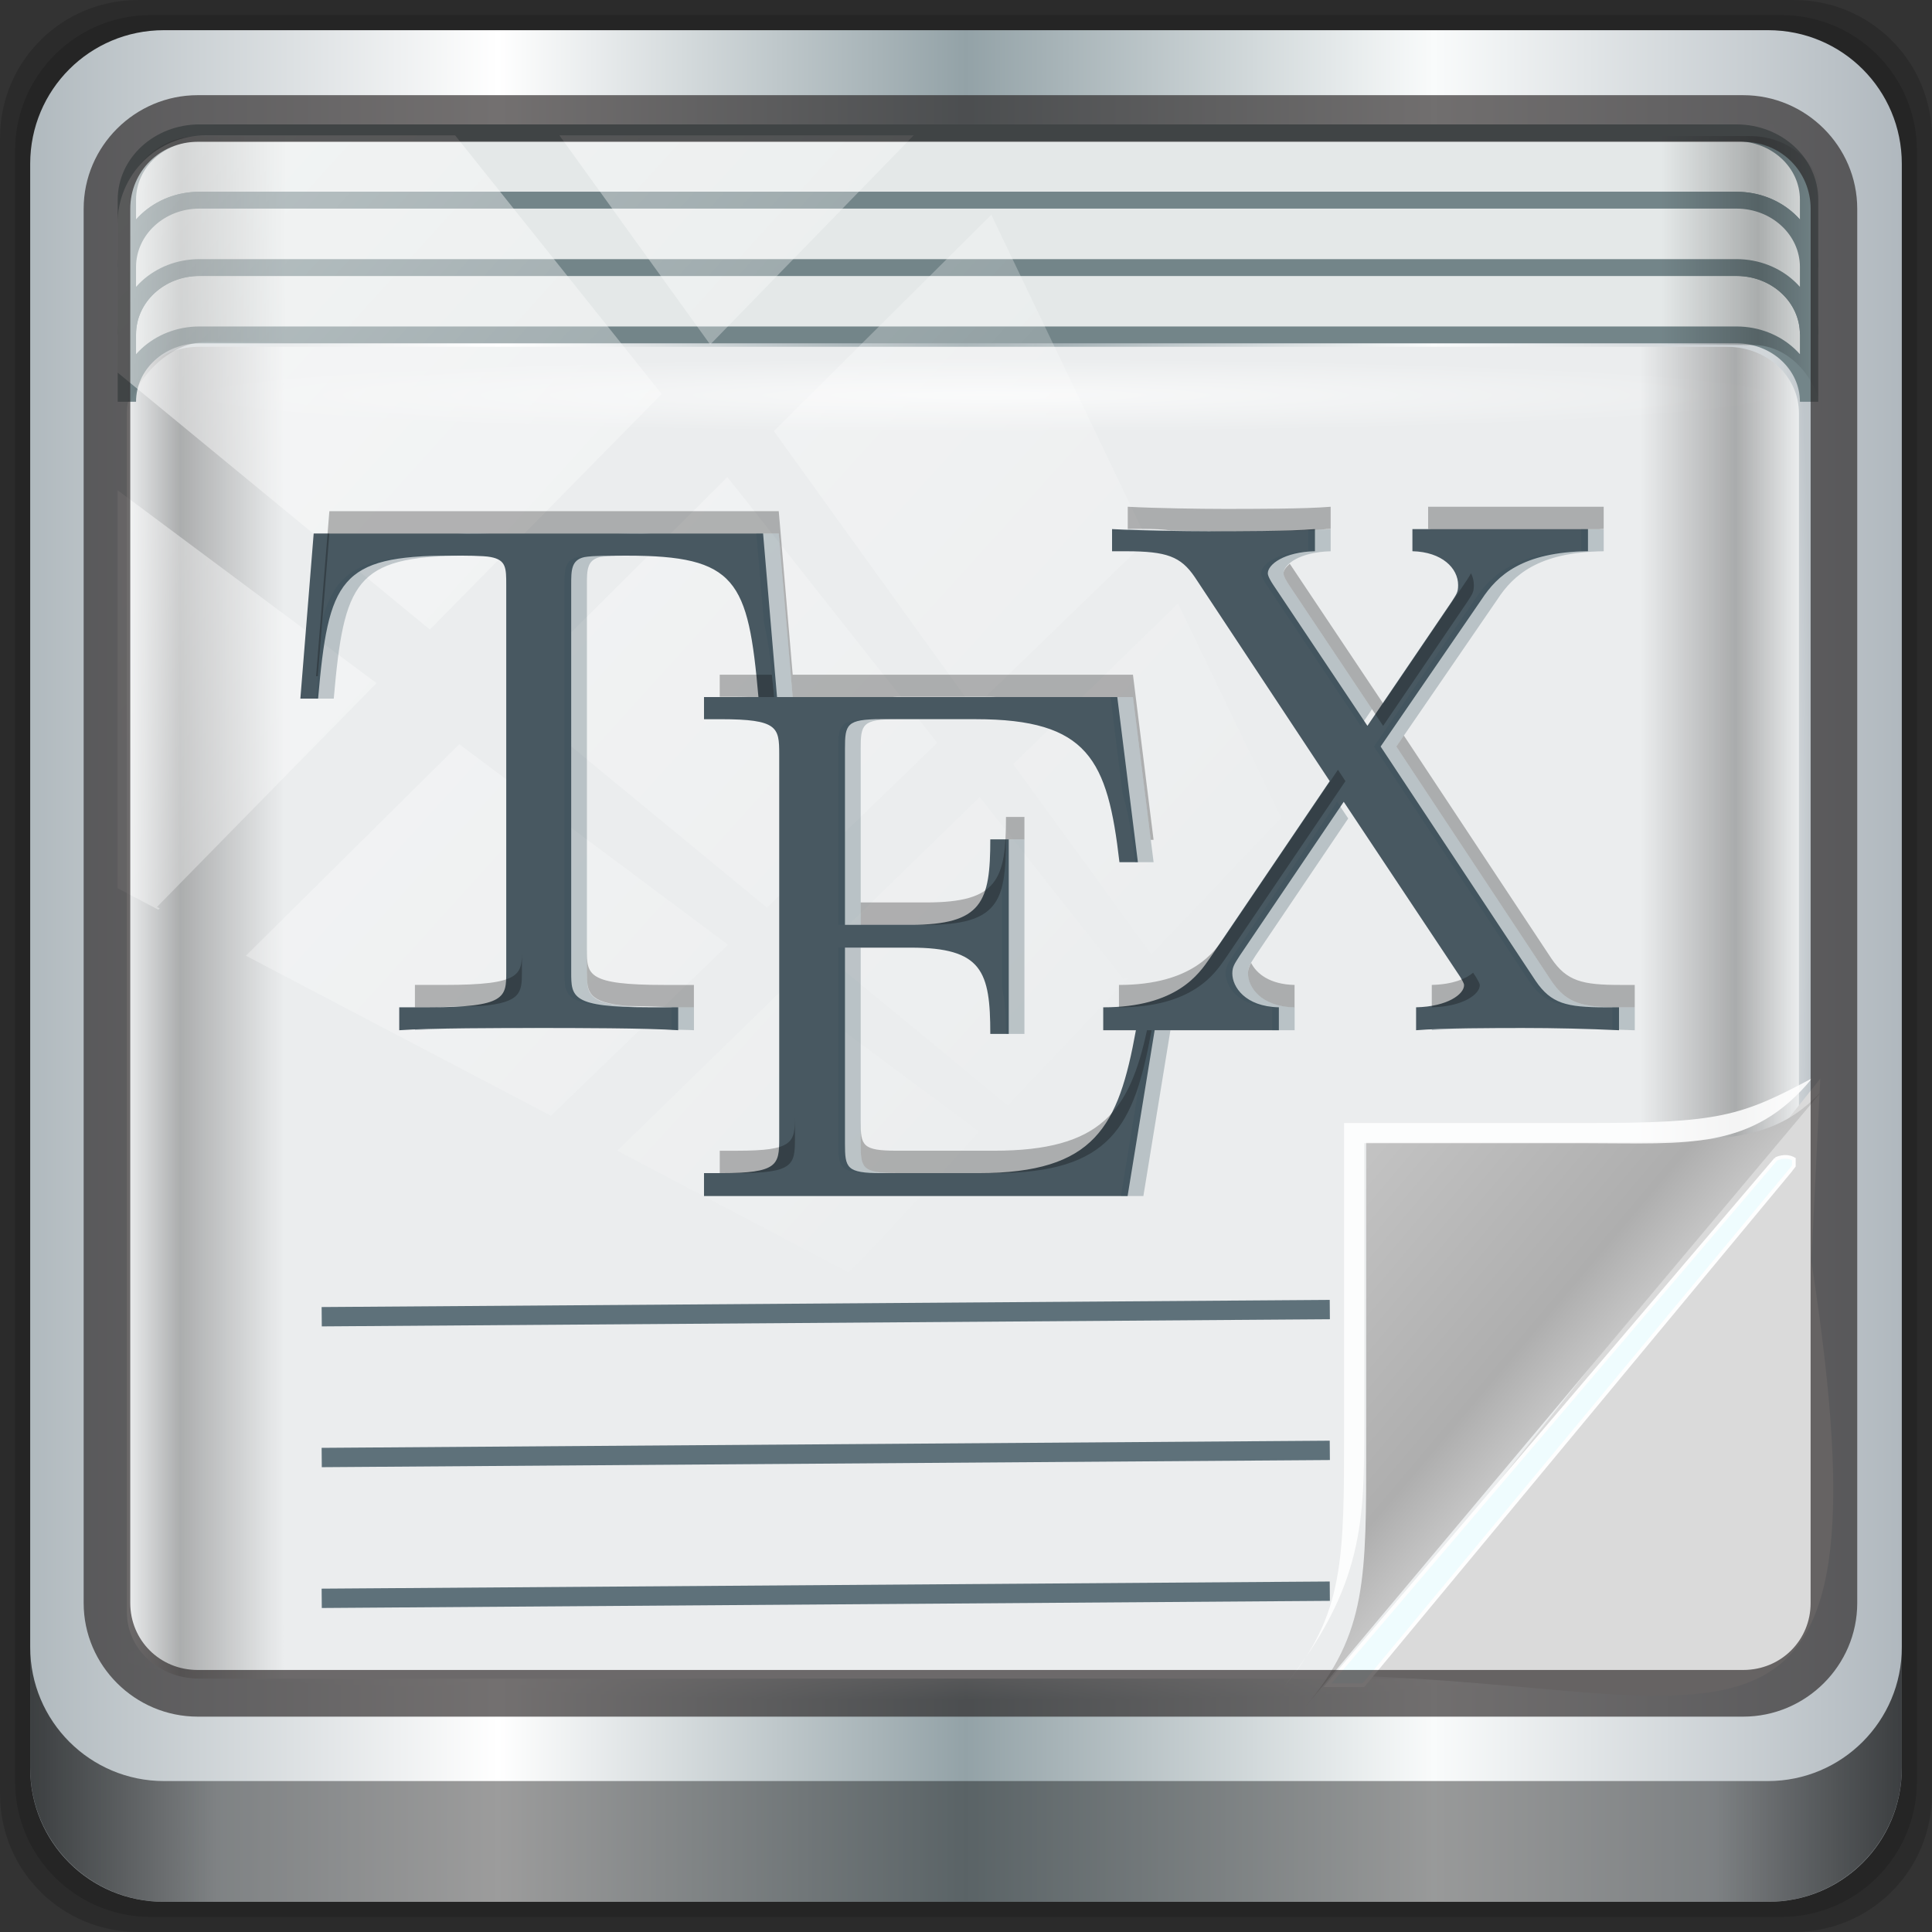 <?xml version="1.0" encoding="UTF-8" standalone="no"?>
<!-- Created with Inkscape (http://www.inkscape.org/) -->

<svg
   xmlns:dc="http://purl.org/dc/elements/1.1/"
   xmlns:cc="http://creativecommons.org/ns#"
   xmlns:rdf="http://www.w3.org/1999/02/22-rdf-syntax-ns#"
   xmlns:svg="http://www.w3.org/2000/svg"
   xmlns="http://www.w3.org/2000/svg"
   xmlns:xlink="http://www.w3.org/1999/xlink"
   xmlns:sodipodi="http://sodipodi.sourceforge.net/DTD/sodipodi-0.dtd"
   xmlns:inkscape="http://www.inkscape.org/namespaces/inkscape"
   width="96"
   height="96"
   viewBox="0 0 96 96"
   version="1.1"
   id="svg1072"
   inkscape:version="0.92.1 r15371"
   sodipodi:docname="latext.svg">
  <rect x="0" y="0" width="96" height="96" fill="#333333" stroke="none"/>
  <defs
     id="defs1066">
    <linearGradient
       x1="48.992"
       y1="46.125"
       x2="37"
       y2="36"
       id="linearGradient916"
       gradientUnits="userSpaceOnUse">
      <stop
         id="stop910"
         style="stop-color:#c5c5c5;stop-opacity:1"
         offset="0" />
      <stop
         id="stop912"
         style="stop-color:#aeaeae;stop-opacity:1"
         offset="0.21" />
      <stop
         id="stop914"
         style="stop-color:#c3c3c3;stop-opacity:1"
         offset="1" />
    </linearGradient>
    <linearGradient
       inkscape:collect="always"
       xlink:href="#linearGradient6139-0"
       id="linearGradient4071"
       gradientUnits="userSpaceOnUse"
       gradientTransform="matrix(1.107,0,0,1.107,-4.994,-3.621)"
       x1="6"
       y1="47"
       x2="90"
       y2="47" />
    <linearGradient
       id="linearGradient6139-0">
      <stop
         id="stop6141-2"
         offset="0"
         style="stop-color:#b0b9be;stop-opacity:1" />
      <stop
         style="stop-color:#ffffff;stop-opacity:1;"
         offset="0.25"
         id="stop6151-0" />
      <stop
         style="stop-color:#93a2a7;stop-opacity:1"
         offset="0.5"
         id="stop6147-1" />
      <stop
         id="stop6149-4"
         offset="0.75"
         style="stop-color:#f9fbfb;stop-opacity:1" />
      <stop
         id="stop6143-4"
         offset="1"
         style="stop-color:#b0b8be;stop-opacity:1" />
    </linearGradient>
    <linearGradient
       gradientTransform="translate(0.149,0.415)"
       inkscape:collect="always"
       xlink:href="#linearGradient3832-0-6-1-1"
       id="linearGradient4129"
       x1="1.5"
       y1="88.172"
       x2="94.5"
       y2="88.172"
       gradientUnits="userSpaceOnUse" />
    <linearGradient
       id="linearGradient3832-0-6-1-1">
      <stop
         style="stop-color:#000000;stop-opacity:1;"
         offset="0"
         id="stop3834-6-3-7-1" />
      <stop
         id="stop3872-2-4"
         offset="0.1"
         style="stop-color:#000000;stop-opacity:0.588;" />
      <stop
         style="stop-color:#000000;stop-opacity:0.588;"
         offset="0.9"
         id="stop3844-6-2-7-6" />
      <stop
         style="stop-color:#000000;stop-opacity:1;"
         offset="1"
         id="stop3836-5-0-2-9" />
    </linearGradient>
    <radialGradient
       inkscape:collect="always"
       xlink:href="#linearGradient4050"
       id="radialGradient7462"
       gradientUnits="userSpaceOnUse"
       gradientTransform="matrix(0.975,0,0,0.049,34.048,80.582)"
       cx="13.948"
       cy="44.893"
       fx="13.948"
       fy="44.893"
       r="43.199" />
    <linearGradient
       inkscape:collect="always"
       id="linearGradient4050">
      <stop
         style="stop-color:#ffffff;stop-opacity:1;"
         offset="0"
         id="stop4052" />
      <stop
         style="stop-color:#ffffff;stop-opacity:0;"
         offset="1"
         id="stop4054" />
    </linearGradient>
    <radialGradient
       inkscape:collect="always"
       xlink:href="#linearGradient4050"
       id="radialGradient7464"
       gradientUnits="userSpaceOnUse"
       gradientTransform="matrix(0.888,0,0,0.049,31.96,-90.317)"
       cx="13.948"
       cy="44.893"
       fx="13.948"
       fy="44.893"
       r="43.199" />
    <radialGradient
       inkscape:collect="always"
       xlink:href="#linearGradient4050"
       id="radialGradient4543"
       gradientUnits="userSpaceOnUse"
       gradientTransform="matrix(1,0,0,0.049,-16.372,-3.862)"
       cx="48"
       cy="-16.128"
       fx="48"
       fy="-16.128"
       r="44.544" />
    <linearGradient
       inkscape:collect="always"
       xlink:href="#linearGradient4160"
       id="linearGradient4388"
       x1="2.5"
       y1="54.297"
       x2="93.5"
       y2="54.297"
       gradientUnits="userSpaceOnUse"
       gradientTransform="translate(-17.652,-22.602)" />
    <linearGradient
       id="linearGradient4160">
      <stop
         id="stop4170"
         offset="0"
         style="stop-color:#000000;stop-opacity:0;" />
      <stop
         style="stop-color:#000000;stop-opacity:0.965;"
         offset="0.032"
         id="stop4186" />
      <stop
         style="stop-color:#000000;stop-opacity:0;"
         offset="0.094"
         id="stop4182" />
      <stop
         style="stop-color:#000000;stop-opacity:0;"
         offset="0.496"
         id="stop4180" />
      <stop
         style="stop-color:#000000;stop-opacity:0;"
         offset="0.905"
         id="stop4178" />
      <stop
         id="stop4184"
         offset="0.962"
         style="stop-color:#000000;stop-opacity:0.988;" />
      <stop
         id="stop4168"
         offset="1"
         style="stop-color:#000000;stop-opacity:0;" />
    </linearGradient>
    <linearGradient
       id="linearGradient13484">
      <stop
         style="stop-color:#849699;stop-opacity:1"
         offset="0"
         id="stop13486" />
      <stop
         style="stop-color:#0b0d0d;stop-opacity:0"
         offset="1"
         id="stop13488" />
    </linearGradient>
    <linearGradient
       inkscape:collect="always"
       xlink:href="#linearGradient4160"
       id="linearGradient4369"
       x1="2.5"
       y1="11.141"
       x2="93.5"
       y2="11.141"
       gradientUnits="userSpaceOnUse"
       gradientTransform="matrix(1.008,0,0,1,-17.673,-22.602)" />
    <linearGradient
       inkscape:collect="always"
       xlink:href="#linearGradient4050"
       id="linearGradient4767-6"
       gradientUnits="userSpaceOnUse"
       x1="2.771"
       y1="-28.642"
       x2="50.528"
       y2="14.514" />
    <clipPath
       id="clipPath4156-4-1-2"
       clipPathUnits="userSpaceOnUse">
      <path
         inkscape:connector-curvature="0"
         id="path4158-0-8-6"
         d="m 27.046,-55.695 -14.214,13.321 h 0.061 l 15.653,21.771 10.231,-10.546 C 38.562,-32.302 27.468,-54.819 27.046,-55.695 Z M 9.647,-39.383 -5.241,-25.321 15.988,-7.806 26.372,-18.383 Z m 31.491,12.951 -9.741,9.714 8.945,12.458 7.781,-7.555 z m -49.84,4.379 -13.754,12.982 26.283,13.846 0.061,-0.062 -0.123,-0.062 L 13.599,-5.401 -8.702,-22.053 Z m 38.015,7.401 -9.803,9.775 11.579,9.559 7.628,-7.401 -8.669,-11.009 z m 20.187,5.674 -7.383,7.216 6.188,8.542 5.82,-6.137 z m -32.195,6.322 -9.557,9.498 13.662,7.185 7.934,-7.678 z m 23.312,2.374 -7.107,6.938 8.363,6.907 5.361,-5.674 -0.061,-0.092 -0.092,0.123 -6.464,-8.203 z m -8.73,8.542 -7.505,7.339 10.354,5.458 c 1.397,-1.321 5.675,-6.123 5.851,-6.322 z"
         style="opacity:0.6;fill:#ffffff;fill-opacity:1;stroke:none" />
    </clipPath>
    <radialGradient
       gradientTransform="matrix(0.94,0.775,-1.798,2.18,88.131,-93.366)"
       gradientUnits="userSpaceOnUse"
       id="radialGradient3996-3-3-1"
       r="14.161"
       cy="47.141"
       cx="48.308">
      <stop
         offset="0"
         style="stop-color:#000000;stop-opacity:0.223"
         id="stop3954-3-6-2" />
      <stop
         offset="0.5"
         style="stop-color:#000000;stop-opacity:0.068"
         id="stop3958-3-6-7" />
      <stop
         offset="1"
         style="stop-color:#000000;stop-opacity:0.024"
         id="stop3956-4-0-0" />
    </radialGradient>
    <linearGradient
       gradientUnits="userSpaceOnUse"
       id="linearGradient4308-6-4"
       y2="4"
       x2="73"
       y1="52"
       x1="45">
      <stop
         offset="0"
         style="stop-color:#000000;stop-opacity:0.107"
         id="stop4304-4-4" />
      <stop
         offset="1"
         style="stop-color:#000000;stop-opacity:0"
         id="stop4306-3-9" />
    </linearGradient>
    <linearGradient
       gradientTransform="translate(-75.955,24.618)"
       y2="36"
       x2="37"
       y1="46.125"
       x1="48.992"
       gradientUnits="userSpaceOnUse"
       id="linearGradient3341-2"
       xlink:href="#linearGradient4280-6-9"
       inkscape:collect="always" />
    <linearGradient
       gradientUnits="userSpaceOnUse"
       id="linearGradient4280-6-9"
       y2="36"
       x2="37"
       y1="46.125"
       x1="48.992">
      <stop
         offset="0"
         style="stop-color:#cfcfcf;stop-opacity:1"
         id="stop4293-95-9" />
      <stop
         offset="0.21"
         style="stop-color:#b7b7b7;stop-opacity:1"
         id="stop4295-8-1" />
      <stop
         offset="1"
         style="stop-color:#c9c9c9;stop-opacity:1"
         id="stop4297-0-3" />
    </linearGradient>
    <linearGradient
       inkscape:collect="always"
       xlink:href="#linearGradient916"
       id="linearGradient5360"
       gradientUnits="userSpaceOnUse"
       gradientTransform="translate(-74.957,27.613)"
       x1="48.992"
       y1="46.125"
       x2="37"
       y2="36" />
  </defs>
  <sodipodi:namedview
     id="base"
     pagecolor="#ffffff"
     bordercolor="#666666"
     borderopacity="1.0"
     inkscape:pageopacity="0.0"
     inkscape:pageshadow="2"
     inkscape:zoom="2.8149345"
     inkscape:cx="27.769233"
     inkscape:cy="48"
     inkscape:document-units="px"
     inkscape:current-layer="g1003"
     showgrid="false"
     inkscape:showpageshadow="false"
     units="px"
     inkscape:lockguides="false"
     inkscape:window-width="1280"
     inkscape:window-height="972"
     inkscape:window-x="0"
     inkscape:window-y="26"
     inkscape:window-maximized="1"
     inkscape:snap-global="false"
     showguides="true"
     inkscape:guide-bbox="true" />
  <g
     inkscape:label="Livello 1"
     inkscape:groupmode="layer"
     id="layer1"
     transform="translate(0,-1026.52)">
    <g
       transform="translate(-0.149,1026.105)"
       style="display:inline"
       id="g1273">
      <path
         style="display:inline;opacity:0.15;fill:#000000;fill-opacity:1;fill-rule:nonzero;stroke:none"
         d="M 89.292,0.415 H 7.006 c -3.799,0 -6.857,3.058 -6.857,6.857 V 89.558 c 0,3.799 3.058,6.857 6.857,6.857 H 89.292 c 3.799,0 6.857,-3.058 6.857,-6.857 V 7.272 c 0,-3.799 -3.058,-6.857 -6.857,-6.857 z"
         id="path3288"
         inkscape:connector-curvature="0" />
      <path
         inkscape:connector-curvature="0"
         id="path4085"
         d="M 88.649,1.165 H 7.649 c -3.739,0 -6.75,3.01 -6.75,6.75 V 88.915 c 0,3.74 3.011,6.75 6.75,6.75 H 88.649 c 3.74,0 6.75,-3.01 6.75,-6.75 V 7.915 c 0,-3.739 -3.01,-6.75 -6.75,-6.75 z"
         style="display:inline;opacity:0.15;fill:#000000;fill-opacity:1;fill-rule:nonzero;stroke:none" />
      <path
         style="display:inline;fill:url(#linearGradient4071);fill-opacity:1;fill-rule:nonzero;stroke:none"
         d="M 88.006,1.915 H 8.292 c -3.68,0 -6.643,2.963 -6.643,6.643 V 88.272 c 0,3.68 2.963,6.643 6.643,6.643 H 88.006 c 3.68,0 6.643,-2.963 6.643,-6.643 V 8.558 c 0,-3.68 -2.963,-6.643 -6.643,-6.643 z"
         id="rect4251-1"
         inkscape:connector-curvature="0" />
      <path
         inkscape:connector-curvature="0"
         style="display:inline;opacity:0.658;fill:url(#linearGradient4129);fill-opacity:1;fill-rule:nonzero;stroke:none"
         d="m 1.649,82.259 v 6 c 0,3.68 2.976,6.656 6.656,6.656 H 87.993 c 3.68,0 6.656,-2.976 6.656,-6.656 v -6 c 0,3.68 -2.976,6.656 -6.656,6.656 H 8.305 c -3.68,0 -6.656,-2.976 -6.656,-6.656 z"
         id="path4118" />
      <rect
         style="opacity:0.55;fill:url(#radialGradient7462);fill-opacity:1;stroke:none"
         id="rect4131"
         width="84.25"
         height="4.25"
         x="5.524"
         y="80.665"
         rx="0"
         ry="4.25" />
      <rect
         ry="4.25"
         rx="0"
         y="-90.234"
         x="5.975"
         height="4.25"
         width="76.75"
         id="rect4141"
         style="opacity:0.669;fill:url(#radialGradient7464);fill-opacity:1;stroke:none"
         transform="rotate(90)" />
      <g
         transform="matrix(0.913,0,0,0.844,20.288,23.984)"
         id="g1003">
        <path
           inkscape:connector-curvature="0"
           style="opacity:1;fill:#ebedee;fill-opacity:1;stroke:none"
           d="m -11.246,-7.508 c -2.169,0 -3.906,1.742 -3.906,3.906 v 70.594 c 0,2.164 1.738,3.906 3.906,3.906 h 83.188 c 2.169,0 3.906,-1.742 3.906,-3.906 v -70.594 c 0,-2.164 -1.738,-3.906 -3.906,-3.906 z"
           id="path1246" />
        <rect
           ry="3.058"
           rx="3.957"
           y="-6.826"
           x="-12.916"
           height="4.352"
           width="89.088"
           id="rect4048"
           style="opacity:0.651;fill:url(#radialGradient4543);fill-opacity:1;stroke:none" />
        <path
           id="rect4371"
           d="m -11.246,-7.508 c -2.169,0 -3.906,1.742 -3.906,3.906 v 70.594 c 0,2.164 1.738,3.906 3.906,3.906 h 83.188 c 2.169,0 3.906,-1.742 3.906,-3.906 v -70.594 c 0,-2.164 -1.738,-3.906 -3.906,-3.906 z"
           style="opacity:0.28;fill:url(#linearGradient4388);fill-opacity:1;stroke:none"
           inkscape:connector-curvature="0" />
        <g
           transform="matrix(1.097,0,0,1.186,93.935,-36.128)"
           style="display:inline"
           id="g907">
          <path
             sodipodi:nodetypes="cccc"
             style="fill:#dadada;fill-opacity:1;fill-rule:nonzero;stroke-width:0.914"
             id="path3934"
             d="m -15.429,60.459 -0.44,9.065 c 4.252,27.551 -4.1,21.043 -23.178,20.566 z"
             inkscape:connector-curvature="0" />
          <path
             sodipodi:nodetypes="ccccccc"
             style="fill:#effcfe;fill-opacity:1;fill-rule:nonzero;stroke:#fefefe;stroke-width:0.181;stroke-miterlimit:4;stroke-dasharray:none;stroke-opacity:1"
             id="path3922"
             d="m -17.629,64.454 -22.247,26.119 h 1.78 l 21.162,-25.528 0.195,-0.253 v -0.338 c -0.439,-0.246 -0.89,0 -0.89,0 z"
             inkscape:connector-curvature="0" />
          <path
             style="fill:url(#linearGradient5360);fill-rule:nonzero"
             id="path4278"
             d="m -40.957,91.613 26,-31 c -2.329,2.776 -4.361,3 -11,3 h -12 v 15 c 0,6.644 0.044,9.37 -3,13 z"
             inkscape:connector-curvature="0" />
          <path
             sodipodi:nodetypes="cscscccsc"
             inkscape:connector-curvature="0"
             style="fill:#ffffff;fill-opacity:0.866;fill-rule:nonzero"
             id="path4282"
             d="m -15.833,60.441 c -3.547,1.89 -4.583,2.224 -11.222,2.224 h -12 v 15 c 0,6.644 0.044,9.37 -3,13 4,-5 4,-8.357 4,-13 v -14 h 11 c 5,0 8.263,0.394 11.222,-3.224 z" />
        </g>
        <g
           id="g986"
           transform="matrix(1.006,0,0,1,0.094,0)">
          <path
             inkscape:connector-curvature="0"
             style="opacity:0;fill:#000000;fill-opacity:1;stroke:none"
             d="m -11.527,-20.414 c -2.183,0 -3.938,1.755 -3.938,3.938 v 12 c 0,-2.183 1.755,-3.938 3.938,-3.938 h 83.75 c 2.183,0 3.938,1.755 3.938,3.938 v -12 c 0,-2.183 -1.755,-3.938 -3.938,-3.938 z"
             id="rect4080" />
          <path
             inkscape:connector-curvature="0"
             style="fill:#e4e8e8;fill-opacity:1;stroke:#738589;stroke-width:0.992;stroke-miterlimit:4;stroke-dasharray:none;stroke-opacity:1"
             d="m -11.23,-20.105 c -2.169,0 -3.926,1.761 -3.926,3.935 v 3.966 c 0,-2.173 1.757,-3.935 3.926,-3.935 h 83.155 c 2.169,0 3.926,1.761 3.926,3.935 v -3.966 c 0,-2.173 -1.757,-3.935 -3.926,-3.935 z"
             id="path4058" />
          <path
             id="path4060"
             d="m -11.23,-12.175 c -2.169,0 -3.926,1.761 -3.926,3.935 v 3.966 c 0,-2.173 1.757,-3.935 3.926,-3.935 h 83.155 c 2.169,0 3.926,1.761 3.926,3.935 v -3.966 c 0,-2.173 -1.757,-3.935 -3.926,-3.935 z"
             style="fill:#e4e8e8;fill-opacity:1;stroke:#738589;stroke-width:0.992;stroke-miterlimit:4;stroke-dasharray:none;stroke-opacity:1"
             inkscape:connector-curvature="0" />
          <path
             inkscape:connector-curvature="0"
             style="fill:#e4e8e8;fill-opacity:1;stroke:#738589;stroke-width:0.992;stroke-miterlimit:4;stroke-dasharray:none;stroke-opacity:1"
             d="m -11.23,-16.14 c -2.169,0 -3.926,1.761 -3.926,3.935 v 3.966 c 0,-2.173 1.757,-3.935 3.926,-3.935 h 83.155 c 2.169,0 3.926,1.761 3.926,3.935 v -3.966 c 0,-2.173 -1.757,-3.935 -3.926,-3.935 z"
             id="path4062" />
          <path
             style="opacity:0.258;fill:url(#linearGradient4369);fill-opacity:1;stroke:none;stroke-width:1.004"
             d="m -11.214,-19.914 c -2.186,0 -3.938,1.742 -3.938,3.906 v 13 c 0,-2.164 2.104,-4.785 4.291,-4.78 l 83.694,0.175 c 2.186,0.005 3.762,2.441 3.762,4.605 v -13 c 0,-2.164 -1.752,-3.906 -3.938,-3.906 z"
             id="rect4358"
             inkscape:connector-curvature="0"
             sodipodi:nodetypes="sscsscsss" />
        </g>
        <rect
           transform="matrix(1.215,0,0,1.311,-18.089,19.372)"
           style="display:inline;opacity:0.508;fill:url(#linearGradient4767-6);fill-opacity:1;stroke:none"
           id="rect4146"
           width="75.966"
           height="69.024"
           x="2"
           y="-30"
           rx="3.957"
           ry="3.957"
           clip-path="url(#clipPath4156-4-1-2)" />
        <g
           transform="matrix(1.22,0,0,1.318,-178.85,-12.793)"
           id="g1326">
          <path
             style="fill:#485861;fill-opacity:1;stroke-width:2.128"
             inkscape:connector-curvature="0"
             id="path1300"
             d="m 178.127,12.155 v 0.988 h 0.626 c 1.81,0 2.438,0.232 3.063,1.152 l 6.021,9.116 -5.363,7.932 c -0.461,0.659 -1.449,2.172 -4.741,2.172 v 1.024 h 1.458 c -0.778,4.297 -1.815,6.382 -7.022,6.382 h -4.343 c -1.547,0 -1.614,-0.229 -1.614,-1.317 v -8.755 h 2.931 c 3.193,0 3.552,1.056 3.552,3.854 h 0.823 v -8.691 h -0.823 c 0,2.798 -0.359,3.817 -3.552,3.817 h -2.931 v -7.868 c 0,-1.086 0.067,-1.317 1.614,-1.317 h 4.211 c 5.036,0 5.892,1.811 6.419,6.387 h 0.823 l -0.919,-7.375 h -15.179 l -0.622,-7.306 h -20.048 l -0.594,7.375 h 0.791 c 0.461,-5.3 0.955,-6.387 5.925,-6.387 0.593,0 1.449,-0.002 1.778,0.064 0.691,0.132 0.69,0.496 0.69,1.253 v 17.282 c 0,1.119 0,1.577 -3.456,1.577 h -1.317 v 1.024 c 1.35,-0.098 4.676,-0.1 6.19,-0.1 1.514,0 4.905,0.002 6.254,0.1 v -1.024 h -1.317 c -3.456,0 -3.456,-0.458 -3.456,-1.577 V 14.656 c 0,-0.658 -0.003,-1.121 0.59,-1.253 0.362,-0.066 1.254,-0.064 1.879,-0.064 4.912,0 5.425,1.091 5.884,6.318 h -2.428 v 0.988 h 0.754 c 2.535,0 2.601,0.365 2.601,1.55 v 17.181 c 0,1.185 -0.067,1.545 -2.601,1.545 h -0.754 v 1.024 h 18.896 l 1.207,-7.407 h 5.541 v -1.024 c -1.514,-0.032 -2.076,-0.921 -2.076,-1.513 0,-0.296 0.099,-0.429 0.329,-0.791 l 4.641,-6.876 5.203,7.832 c 0.066,0.132 0.165,0.262 0.165,0.361 0,0.395 -0.724,0.955 -2.14,0.987 v 1.024 c 1.152,-0.098 3.555,-0.1 4.773,-0.1 1.383,0 2.897,0.034 4.279,0.1 v -1.024 h -0.626 c -1.712,0 -2.404,-0.164 -3.095,-1.184 l -6.913,-10.465 4.513,-6.584 c 0.691,-1.053 1.807,-2.107 4.737,-2.14 v -0.988 h -7.832 v 0.988 c 1.317,0.032 2.039,0.756 2.039,1.513 0,0.329 -0.067,0.392 -0.297,0.755 l -3.749,5.532 -4.215,-6.318 c -0.066,-0.098 -0.229,-0.362 -0.229,-0.494 0,-0.395 0.721,-0.955 2.103,-0.988 v -0.988 c -1.119,0.098 -3.522,0.096 -4.773,0.096 -1.02,0 -3.061,-0.03 -4.279,-0.096 z" />
          <g
             style="fill:#010101;fill-opacity:0.272"
             id="g1320">
            <path
               inkscape:connector-curvature="0"
               style="fill:#010101;fill-opacity:0.272;stroke-width:2.128"
               d="m 18.971,-83.895 v 0.988 h 0.627 c 0.535,0 0.958,0.022 1.316,0.074 0.889,0.02 1.764,0.033 2.336,0.033 1.164,0 3.253,-0.005 4.449,-0.084 0.106,-0.01 0.209,-0.021 0.324,-0.023 v -0.988 c -1.119,0.098 -3.523,0.096 -4.773,0.096 -1.02,0 -3.061,-0.03 -4.279,-0.096 z m 13.4,0 v 0.988 c 0.045,0.001 0.083,0.009 0.127,0.012 h 7.494 c 0.073,-0.002 0.135,-0.011 0.211,-0.012 v -0.988 z m -49.016,0.197 -0.594,7.373 h 0.08 l 0.514,-6.373 h 5.721 c 0.142,-0.002 0.251,-0.014 0.4,-0.014 0.327,0 0.715,0.003 1.07,0.014 H -3.812 c 0.374,-0.011 0.78,-0.014 1.125,-0.014 0.148,0 0.256,0.012 0.396,0.014 h 5.693 l 0.623,7.305 H 8.469 c 0.077,-0.002 0.115,-0.012 0.201,-0.012 h 4.211 c 0.086,0 0.149,0.011 0.232,0.012 h 6.09 l 0.795,6.375 h 0.125 l -0.92,-7.375 H 4.025 l -0.623,-7.305 z m 42.844,2.348 c -0.165,0.145 -0.279,0.295 -0.279,0.43 0,0.132 0.163,0.396 0.229,0.494 l 4.215,6.318 3.75,-5.531 c 0.23,-0.362 0.297,-0.427 0.297,-0.756 0,-0.182 -0.043,-0.36 -0.125,-0.529 -0.045,0.08 -0.088,0.153 -0.172,0.285 l -3.75,5.531 z m -25.43,4.957 v 0.988 H 1.523 c 0.211,0 0.382,0.006 0.561,0.012 h 1.113 c -0.032,-0.369 -0.069,-0.671 -0.104,-1 z m 30.52,2.719 -0.336,0.49 6.914,10.465 c 0.691,1.02 1.382,1.184 3.094,1.184 h 0.627 v -1 h -0.627 c -1.712,0 -2.402,-0.163 -3.094,-1.184 z m -2.941,1.529 -5.029,7.438 c -0.461,0.659 -1.448,2.172 -4.74,2.172 v 1 c 3.292,0 4.279,-1.513 4.74,-2.172 l 5.363,-7.932 z m -14.809,2.107 c 0,2.798 -0.36,3.818 -3.553,3.818 H 7.057 v 1 h 2.93 c 3.193,0 3.553,-1.02 3.553,-3.818 h 0.822 v -1 z m -21.594,5.926 c 0,1.119 0.001,1.576 -3.455,1.576 h -1.318 v 1 h 0.877 c 0.632,-0.025 1.268,-0.051 2.084,-0.061 1.782,-0.152 1.812,-0.618 1.812,-1.516 z m 2.898,0 v 1 c 0,0.9 0.033,1.367 1.832,1.518 0.807,0.009 1.433,0.034 2.057,0.059 h 0.885 v -1 h -1.316 c -3.456,0 -3.457,-0.457 -3.457,-1.576 z m 29.633,0.592 c -0.084,0.152 -0.139,0.289 -0.139,0.473 0,0.592 0.562,1.48 2.076,1.512 v -1 c -1.1,-0.023 -1.693,-0.499 -1.938,-0.984 z m 9.902,0.439 c -0.327,0.277 -0.923,0.524 -1.844,0.545 v 1 c 1.415,-0.033 2.141,-0.591 2.141,-0.986 0,-0.099 -0.1,-0.229 -0.166,-0.361 z m -14.549,2.57 c -0.777,3.605 -2.04,5.381 -6.816,5.381 H 8.67 c -1.547,0 -1.613,-0.229 -1.613,-1.316 v 1 c 0,1.087 0.066,1.316 1.613,1.316 h 4.344 c 5.208,0 6.244,-2.084 7.021,-6.381 z M 4.125,-56.674 c 0,1.185 -0.067,1.545 -2.602,1.545 H 0.77 v 1 H 1.523 c 2.535,0 2.602,-0.36 2.602,-1.545 z"
               transform="translate(159.856,95.05)"
               id="path1304" />
            <path
               inkscape:connector-curvature="0"
               style="fill:#364e59;fill-opacity:0.272;stroke-width:2.128"
               d="m 18.971,-82.895 v 0.033 c 1.158,0.039 2.489,0.062 3.279,0.062 0.18,0 0.481,-0.004 0.701,-0.004 -1.075,-0.004 -2.851,-0.031 -3.98,-0.092 z m 9.053,0 c -0.239,0.021 -0.667,0.022 -1,0.035 v 0.953 c -1.383,0.033 -2.104,0.591 -2.104,0.986 0,0.132 0.163,0.396 0.229,0.494 l 4.215,6.318 0.504,-0.744 -3.719,-5.574 c -0.066,-0.098 -0.229,-0.362 -0.229,-0.494 0,-0.395 0.721,-0.953 2.104,-0.986 z m 11.18,0 v 0.988 c -2.93,0.033 -4.045,1.085 -4.736,2.139 l -4.514,6.584 6.914,10.465 c 0.691,1.02 1.382,1.184 3.094,1.184 h 0.627 v 0.99 c 0.334,0.012 0.677,0.02 1,0.035 v -1.025 h -0.627 c -1.712,0 -2.402,-0.163 -3.094,-1.184 l -6.914,-10.465 4.514,-6.584 c 0.691,-1.053 1.807,-2.106 4.736,-2.139 v -0.988 z m -36.801,0.197 0.34,3.99 c 0.207,0.858 0.334,1.939 0.455,3.314 h 0.828 l -0.623,-7.305 z m -13.926,0.986 c -3.586,0 -4.839,0.577 -5.434,2.883 l -0.281,3.504 h 0.789 c 0.454,-5.225 0.961,-6.35 5.738,-6.381 -0.278,-0.004 -0.569,-0.006 -0.812,-0.006 z m 7.836,0 c -0.625,0 -1.517,-0.002 -1.879,0.064 -0.593,0.132 -0.59,0.594 -0.59,1.252 v 17.283 c 0,1.119 6.513e-4,1.576 3.457,1.576 h 1 c -3.456,0 -3.457,-0.457 -3.457,-1.576 v -17.283 c 0,-0.658 -0.003,-1.12 0.59,-1.252 0.219,-0.04 0.628,-0.053 1.059,-0.059 -0.065,-4.15e-4 -0.113,-0.006 -0.18,-0.006 z m 21.891,6.318 0.539,4.322 c 0.255,0.839 0.418,1.847 0.557,3.053 h 0.824 l -0.92,-7.375 z m -10.533,0.988 c -1.547,0 -1.613,0.23 -1.613,1.316 v 7.869 h 1 v -7.869 c 0,-1.086 0.066,-1.316 1.613,-1.316 z m 20.639,3.689 -4.641,6.877 c -0.23,0.362 -0.33,0.495 -0.33,0.791 0,0.592 0.562,1.48 2.076,1.512 v 1.025 h 1 v -1.025 c -1.514,-0.032 -2.076,-0.919 -2.076,-1.512 0,-0.296 0.1,-0.429 0.33,-0.791 l 4.137,-6.131 z m -14.77,1.678 c 0,0.843 -0.045,1.508 -0.178,2.049 v 4.586 c 0.133,0.546 0.178,1.214 0.178,2.057 h 0.822 v -8.691 z m -7.482,4.838 v 8.754 c 0,1.087 0.066,1.316 1.613,1.316 h 1 c -1.547,0 -1.613,-0.229 -1.613,-1.316 v -8.754 z m -7.439,2.664 v 0.996 c 0.312,0.011 0.78,0.013 1,0.029 v -1.025 z m -6.254,0.924 c -1.265,0 -3.606,0.015 -5.191,0.072 v 0.029 c 1.243,-0.09 4.057,-0.099 5.693,-0.1 -0.14,-7.2e-5 -0.383,-0.002 -0.502,-0.002 z m 43.945,0 c -0.96,0 -2.534,0.016 -3.773,0.064 v 0.037 c 0.99,-0.084 2.804,-0.096 4.096,-0.098 -0.106,-3.86e-4 -0.218,-0.004 -0.322,-0.004 z m -16.273,0.102 c -0.153,0.843 -0.327,1.574 -0.529,2.248 l -0.84,5.158 h 1 l 1.207,-7.406 z"
               transform="translate(159.856,95.05)"
               id="path1313" />
          </g>
        </g>
        <path
           style="fill:#364e59;fill-rule:evenodd;stroke:#364e59;stroke-width:1.139px;stroke-linecap:butt;stroke-linejoin:miter;stroke-opacity:1;opacity:0.774"
           d="M -4.549,49.595 50.316,49.174"
           id="path904"
           inkscape:connector-curvature="0" />
        <path
           inkscape:connector-curvature="0"
           id="path906"
           d="M -4.549,57.884 50.316,57.463"
           style="fill:#364e59;fill-rule:evenodd;stroke:#364e59;stroke-width:1.139px;stroke-linecap:butt;stroke-linejoin:miter;stroke-opacity:1;opacity:0.774" />
        <path
           style="fill:#364e59;fill-rule:evenodd;stroke:#364e59;stroke-width:1.139px;stroke-linecap:butt;stroke-linejoin:miter;stroke-opacity:1;opacity:0.774"
           d="M -4.549,66.174 50.316,65.753"
           id="path908"
           inkscape:connector-curvature="0" />
      </g>
      <path
         inkscape:connector-curvature="0"
         id="path4989"
         d="m 9.974,5.144 c -3.117,0 -5.668,2.54 -5.668,5.646 v 69.278 c 0,3.106 2.551,5.646 5.668,5.646 H 86.766 c 3.117,0 5.668,-2.54 5.668,-5.646 V 10.79 c 0,-3.106 -2.551,-5.646 -5.668,-5.646 z m 0,2.319 H 86.766 c 1.888,0 3.352,1.48 3.352,3.327 v 69.278 c 0,1.846 -1.464,3.327 -3.352,3.327 H 9.974 c -1.888,0 -3.352,-1.48 -3.352,-3.327 V 10.79 c 0,-1.846 1.464,-3.327 3.352,-3.327 z"
         style="color:#000000;font-style:normal;font-variant:normal;font-weight:normal;font-stretch:normal;font-size:medium;line-height:normal;font-family:Sans;-inkscape-font-specification:Sans;text-indent:0;text-align:start;text-decoration:none;text-decoration-line:none;letter-spacing:normal;word-spacing:normal;text-transform:none;writing-mode:lr-tb;direction:ltr;baseline-shift:baseline;text-anchor:start;display:inline;overflow:visible;visibility:visible;fill:#241f1f;fill-opacity:0.633;stroke:none;stroke-width:2.376;marker:none;enable-background:accumulate" />
    </g>
  </g>
</svg>
